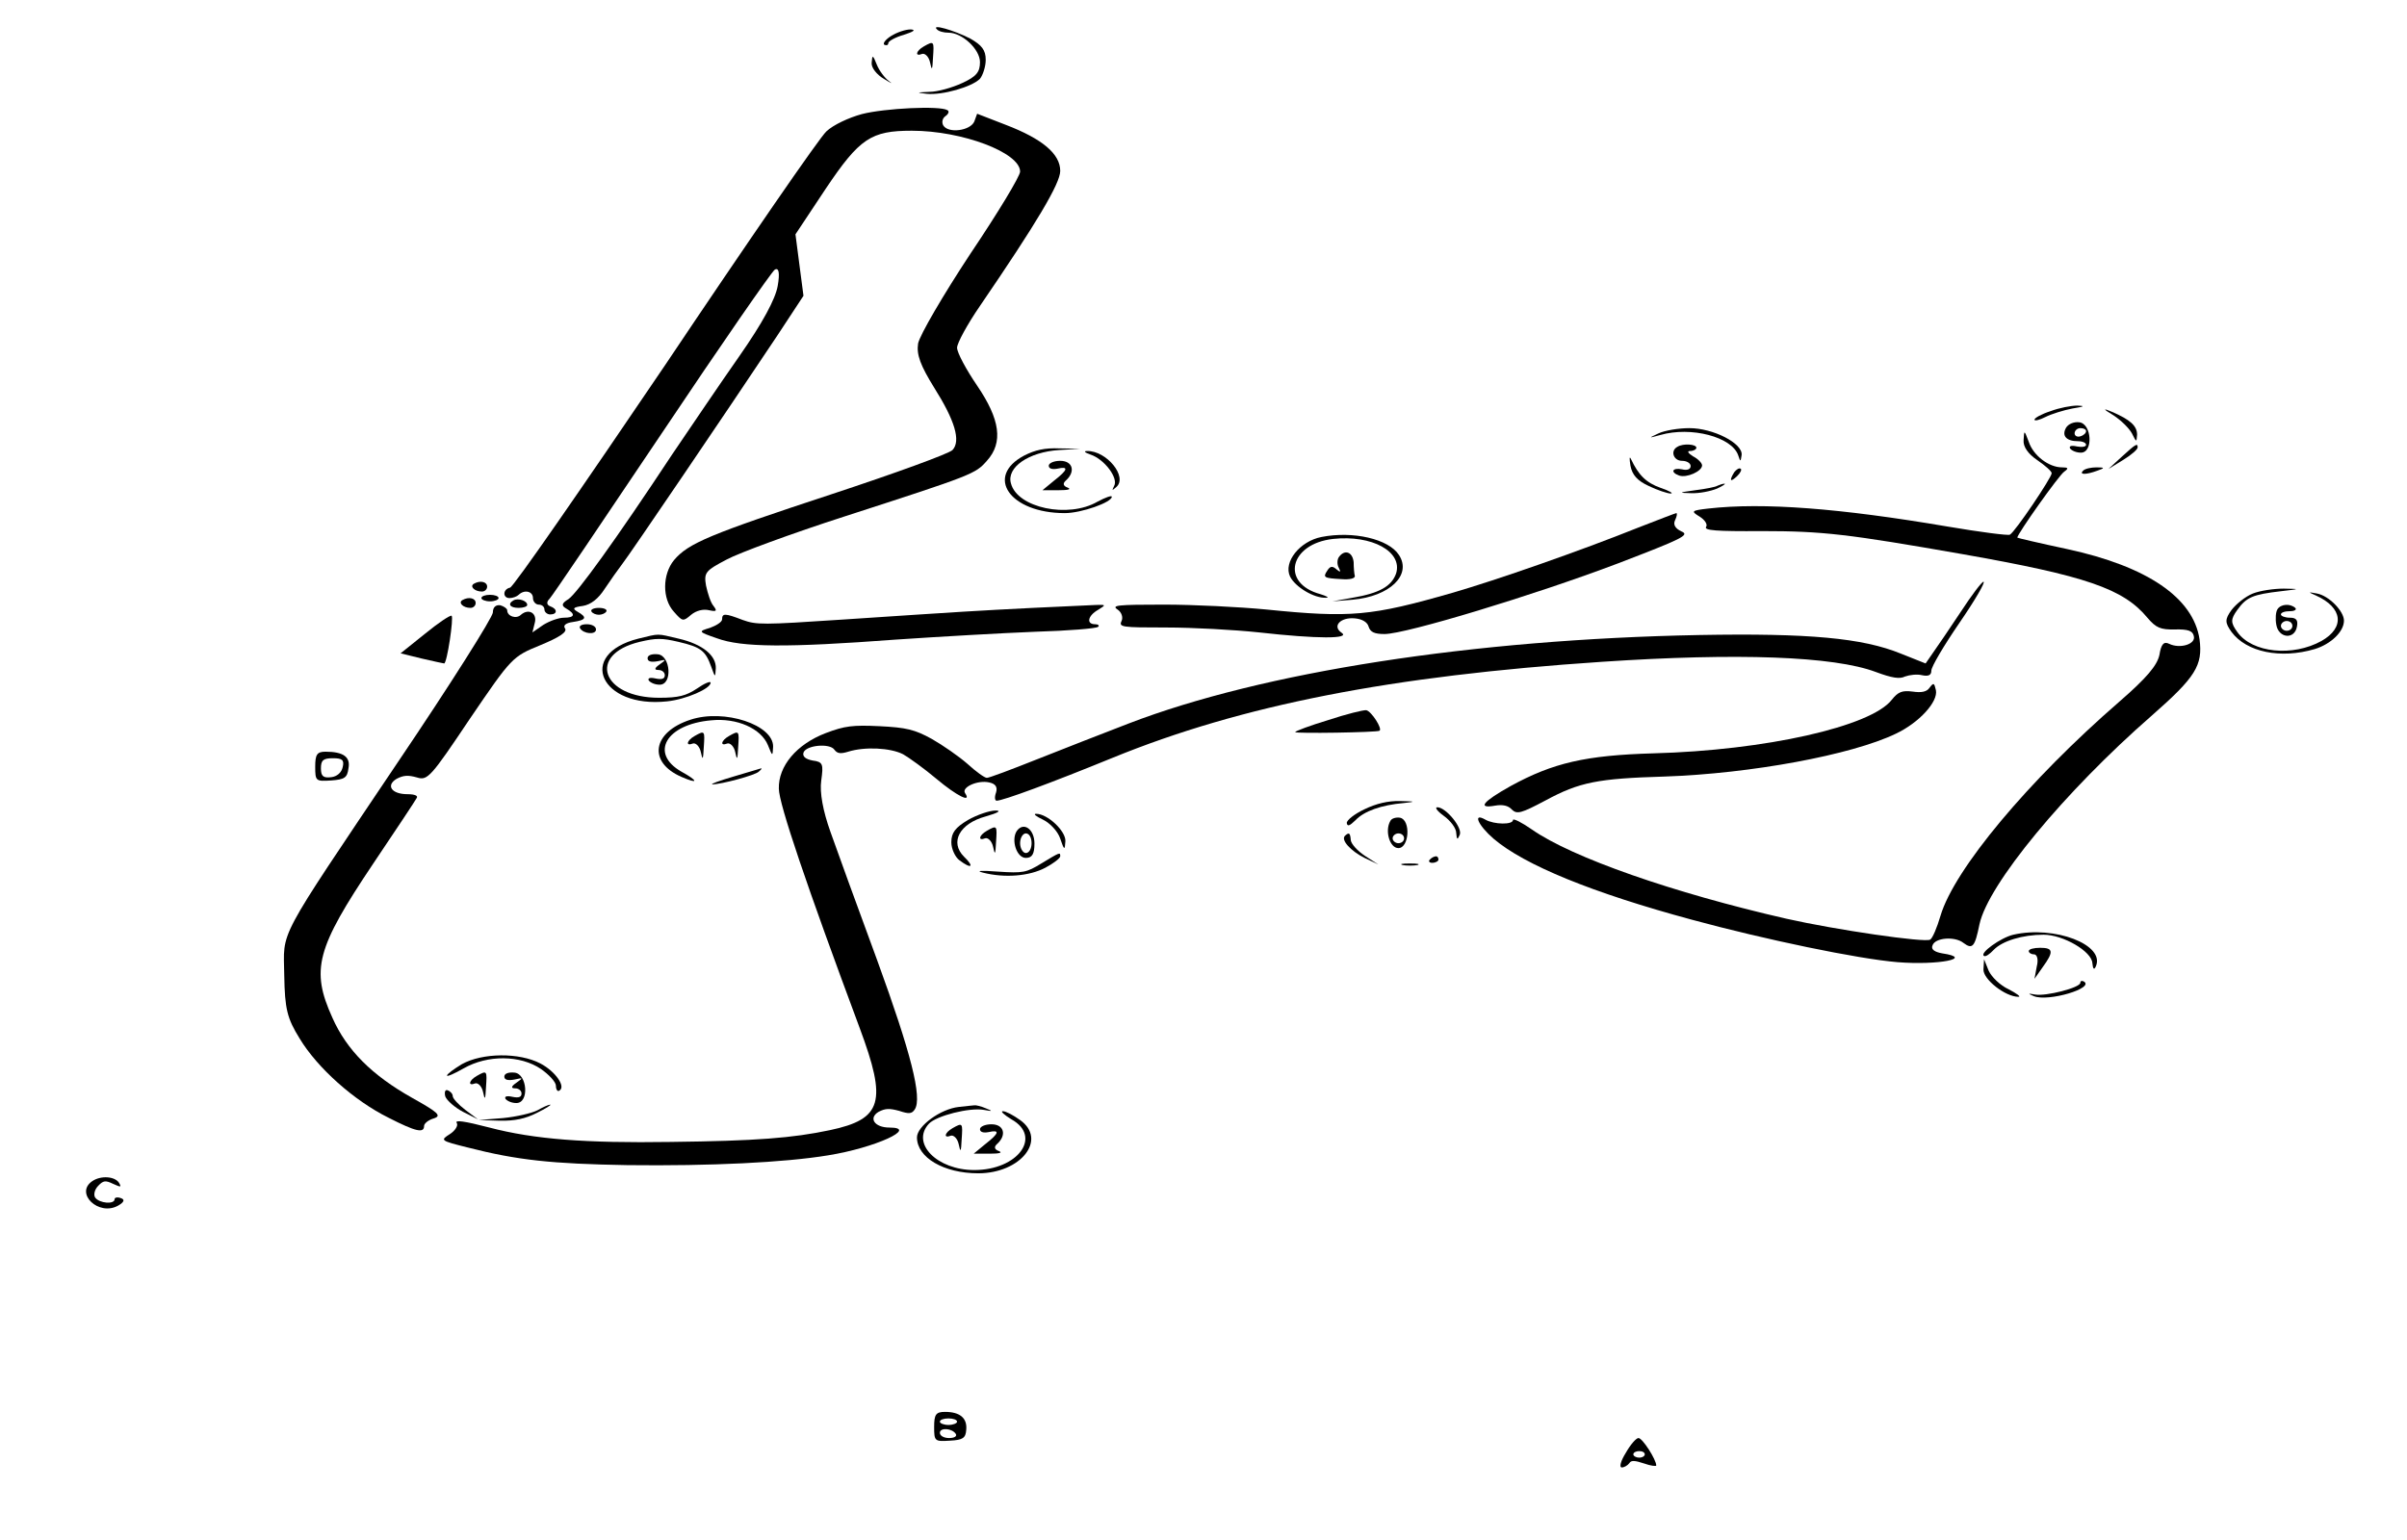 <?xml version="1.0" encoding="UTF-8"?>
<svg xmlns="http://www.w3.org/2000/svg" xmlns:xlink="http://www.w3.org/1999/xlink" width="400pt" height="256pt" viewBox="0 0 400 256" version="1.1">
<g id="surface1">
<path style=" stroke:none;fill-rule:nonzero;fill:rgb(0%,0%,0%);fill-opacity:1;" d="M 155.715 4.891 C 156 5.215 156.855 5.434 157.617 5.434 C 159.906 5.434 162.855 8.203 162.855 10.324 C 162.855 11.953 162.285 12.715 159.906 13.801 C 158.285 14.559 155.809 15.266 154.477 15.266 C 152.285 15.375 152.191 15.375 154 15.594 C 156.57 15.863 161.523 14.453 162.855 13.094 C 163.332 12.496 163.809 11.082 163.809 9.941 C 163.809 8.312 163.145 7.496 161.238 6.41 C 158.477 5 154.668 3.91 155.715 4.891 Z M 155.715 4.891 "/>
<path style=" stroke:none;fill-rule:nonzero;fill:rgb(0%,0%,0%);fill-opacity:1;" d="M 148.094 5.977 C 147.145 6.574 146.668 7.227 146.953 7.441 C 147.332 7.605 147.617 7.496 147.617 7.172 C 147.617 6.844 148.762 6.195 150.285 5.758 C 151.809 5.27 152.285 4.945 151.332 4.891 C 150.477 4.891 149.047 5.379 148.094 5.977 Z M 148.094 5.977 "/>
<path style=" stroke:none;fill-rule:nonzero;fill:rgb(0%,0%,0%);fill-opacity:1;" d="M 153.523 7.715 C 152.191 8.477 152 9.453 153.238 8.965 C 153.715 8.801 154.383 9.453 154.57 10.43 C 154.855 11.844 154.953 11.625 155.047 9.617 C 155.238 6.844 155.238 6.738 153.523 7.715 Z M 153.523 7.715 "/>
<path style=" stroke:none;fill-rule:nonzero;fill:rgb(0%,0%,0%);fill-opacity:1;" d="M 144.855 10.43 C 144.762 11.246 145.715 12.441 146.953 13.148 C 148.094 13.855 148.477 14.016 147.715 13.473 C 147.047 12.984 146.094 11.734 145.715 10.758 C 145.047 9.074 144.953 9.074 144.855 10.43 Z M 144.855 10.43 "/>
<path style=" stroke:none;fill-rule:nonzero;fill:rgb(0%,0%,0%);fill-opacity:1;" d="M 143.238 18.961 C 141.047 19.559 138.477 20.754 137.332 21.84 C 136.191 22.871 124.191 40.312 110.57 60.633 C 96.855 80.895 85.332 97.574 84.762 97.684 C 83.523 97.957 83.523 99.422 84.668 99.422 C 85.238 99.422 85.906 99.152 86.191 98.879 C 87.145 97.957 88.57 98.281 88.57 99.422 C 88.57 100.02 89.047 100.508 89.523 100.508 C 90.094 100.508 90.477 100.891 90.477 101.324 C 90.477 101.758 90.953 102.141 91.43 102.141 C 92.668 102.141 92.668 101.215 91.43 100.781 C 90.855 100.562 90.762 100.074 91.332 99.531 C 91.809 99.043 100.191 86.602 110 71.988 C 119.809 57.316 128.285 45.094 128.762 44.82 C 129.43 44.441 129.617 45.363 129.238 47.539 C 128.855 49.711 126.762 53.625 122.855 59.219 C 119.617 63.836 114.668 71.172 111.715 75.52 C 102.285 89.805 95.906 98.609 94.477 99.586 C 93.332 100.293 93.238 100.672 94.094 101.16 C 95.715 102.086 95.523 102.684 93.715 102.684 C 92.855 102.684 91.332 103.227 90.285 103.879 L 88.477 105.129 L 88.855 103.605 C 89.332 101.977 87.906 101.051 86.57 102.195 C 85.809 102.953 84.285 102.465 84.285 101.434 C 84.285 101.16 83.715 100.781 83.145 100.617 C 82.383 100.508 81.906 100.945 81.906 101.812 C 81.906 102.574 74.855 113.766 66.191 126.586 C 45.617 157.23 47.145 154.402 47.238 162.172 C 47.332 167.715 47.715 169.289 49.809 172.66 C 52.762 177.547 58.855 182.98 64.57 185.805 C 69.145 188.145 70.477 188.414 70.477 187.164 C 70.477 186.785 71.145 186.188 72.094 185.914 C 73.43 185.48 72.855 184.938 68.477 182.492 C 61.809 178.742 57.617 174.559 55.238 169.184 C 51.617 161.195 52.57 157.664 62 143.594 C 65.809 137.941 69.047 133.051 69.238 132.672 C 69.523 132.293 68.953 132.02 67.715 132.02 C 65.047 132.02 64.094 130.555 65.906 129.469 C 67.047 128.871 67.809 128.816 69.332 129.25 C 71.047 129.793 71.617 129.141 78.094 119.469 C 85.047 109.258 85.145 109.148 89.809 107.246 C 92.953 105.941 94.285 105.074 93.906 104.477 C 93.523 103.988 94 103.551 95.238 103.391 C 97.43 103.062 97.617 102.629 96 101.703 C 95.047 101.16 95.238 100.945 96.855 100.727 C 98.191 100.508 99.43 99.531 100.477 97.902 C 101.43 96.488 102.762 94.586 103.43 93.719 C 104.668 92.145 120.477 68.836 129.238 55.688 L 133.523 49.168 L 132.855 44.062 L 132.191 38.953 L 137.238 31.348 C 142.855 22.98 144.762 21.73 151.523 21.73 C 159.906 21.73 169.523 25.371 169.523 28.523 C 169.523 29.285 165.809 35.422 161.238 42.215 C 156.762 49.004 152.855 55.688 152.57 57.102 C 152.285 58.949 152.953 60.742 155.238 64.434 C 158.668 69.867 159.715 73.289 158.285 74.812 C 157.715 75.41 148.762 78.668 138.383 82.09 C 117.906 88.828 114.383 90.297 112 93.121 C 110.094 95.457 110 99.531 112 101.703 C 113.43 103.336 113.523 103.336 114.855 102.195 C 115.715 101.488 116.855 101.215 117.809 101.434 C 119.047 101.703 119.238 101.598 118.57 100.727 C 118.094 100.184 117.617 98.664 117.332 97.359 C 116.953 95.184 117.238 94.859 120.762 93.012 C 122.762 91.926 131.617 88.664 140.383 85.84 C 161.715 78.941 162.094 78.777 164 76.605 C 166.762 73.562 166.191 69.703 162.383 64.109 C 160.57 61.445 159.047 58.621 159.047 57.805 C 159.047 57.047 160.762 53.895 162.855 50.852 C 172.285 37.051 176.191 30.48 176.191 28.414 C 176.191 25.59 173.238 23.09 167.145 20.754 L 162.383 18.906 L 161.906 20.211 C 161.238 21.73 157.617 22.223 156.762 20.863 C 156.477 20.375 156.57 19.668 157.145 19.285 C 157.617 18.961 157.809 18.473 157.43 18.309 C 156.191 17.547 147.047 17.984 143.238 18.961 Z M 143.238 18.961 "/>
<path style=" stroke:none;fill-rule:nonzero;fill:rgb(0%,0%,0%);fill-opacity:1;" d="M 340.762 68.348 C 339.238 68.836 338.094 69.488 338.094 69.758 C 338.094 70.031 338.953 69.812 339.906 69.324 C 340.855 68.836 342.953 68.184 344.383 67.91 C 346.383 67.586 346.57 67.477 345.238 67.422 C 344.191 67.422 342.191 67.805 340.762 68.348 Z M 340.762 68.348 "/>
<path style=" stroke:none;fill-rule:nonzero;fill:rgb(0%,0%,0%);fill-opacity:1;" d="M 351.238 69.051 C 352.477 69.867 353.809 71.172 354.285 72.039 C 355.047 73.562 355.047 73.562 355.145 72.258 C 355.145 70.793 354 69.758 350.953 68.453 C 349.43 67.805 349.43 67.965 351.238 69.051 Z M 351.238 69.051 "/>
<path style=" stroke:none;fill-rule:nonzero;fill:rgb(0%,0%,0%);fill-opacity:1;" d="M 343.332 71.117 C 342.57 72.477 343.43 73.344 345.332 73.344 C 346.094 73.344 346.668 73.617 346.668 73.941 C 346.668 74.27 346 74.375 345.145 74.215 C 344.191 73.996 343.809 74.16 344 74.539 C 344.285 74.922 345.047 75.246 345.809 75.246 C 347.906 75.246 347.617 70.41 345.523 70.195 C 344.668 70.086 343.715 70.465 343.332 71.117 Z M 346.668 71.66 C 346.668 71.988 346.285 72.367 345.715 72.531 C 345.238 72.691 344.762 72.477 344.762 72.039 C 344.762 71.551 345.238 71.172 345.715 71.172 C 346.285 71.172 346.668 71.391 346.668 71.66 Z M 346.668 71.66 "/>
<path style=" stroke:none;fill-rule:nonzero;fill:rgb(0%,0%,0%);fill-opacity:1;" d="M 275.617 72.039 C 273.906 72.855 273.906 72.855 275.906 72.312 C 281.047 70.844 287.809 72.637 288.855 75.68 C 289.238 76.82 289.238 76.82 289.43 75.625 C 289.617 73.672 284.668 71.172 280.762 71.172 C 278.953 71.172 276.668 71.551 275.617 72.039 Z M 275.617 72.039 "/>
<path style=" stroke:none;fill-rule:nonzero;fill:rgb(0%,0%,0%);fill-opacity:1;" d="M 336.285 73.184 C 336.191 74.27 337.047 75.465 338.57 76.496 C 339.906 77.418 340.953 78.344 340.953 78.668 C 340.953 79.375 334.855 88.449 334 88.883 C 333.715 89.047 329.047 88.449 323.617 87.523 C 305.715 84.48 293.047 83.504 283.906 84.535 C 281.047 84.863 280.953 84.973 282.477 85.895 C 283.332 86.438 283.809 87.199 283.523 87.578 C 283.145 88.176 285.145 88.34 292.762 88.285 C 302.953 88.285 307.047 88.773 326.285 92.145 C 346.57 95.727 352.855 97.848 356.855 102.684 C 358.285 104.367 359.047 104.691 361.43 104.637 C 363.617 104.586 364.383 104.855 364.57 105.727 C 364.953 107.082 362.285 107.898 360.477 107.027 C 359.617 106.594 359.145 107.027 358.855 108.875 C 358.477 110.613 356.762 112.68 352.191 116.645 C 337.047 129.793 324.762 144.516 322.477 152.23 C 321.906 154.188 321.145 155.98 320.762 156.195 C 319.906 156.742 305.047 154.566 296.855 152.719 C 278.094 148.43 261.238 142.559 254.57 137.887 C 252.855 136.691 251.43 135.988 251.43 136.312 C 251.43 137.129 248.285 137.074 246.855 136.258 C 244.668 135.008 245.617 137.184 248.191 139.41 C 253.332 143.809 264.668 148.43 281.145 152.883 C 293.332 156.195 308.762 159.402 315.332 159.945 C 322.094 160.488 328.191 159.293 322.762 158.48 C 321.523 158.262 320.855 157.828 321.145 157.176 C 321.523 155.871 324.855 155.598 326.285 156.742 C 327.809 157.883 328.191 157.391 328.953 153.645 C 330.383 147.016 343.047 131.641 357.617 118.926 C 364.855 112.57 366.094 110.613 365.523 106.27 C 364.477 99.367 356.855 94.152 343.523 91.273 C 338.953 90.297 335.238 89.426 335.238 89.371 C 335.238 88.773 342.191 78.941 343.047 78.398 C 343.809 77.855 343.715 77.691 342.668 77.691 C 340.477 77.691 337.906 75.734 337.145 73.453 C 336.383 71.441 336.383 71.441 336.285 73.184 Z M 336.285 73.184 "/>
<path style=" stroke:none;fill-rule:nonzero;fill:rgb(0%,0%,0%);fill-opacity:1;" d="M 278.762 74.27 C 277.523 74.922 278.094 76.605 279.523 76.605 C 280.285 76.605 280.953 76.984 280.953 77.473 C 280.953 78.016 280.383 78.234 279.523 78.016 C 277.906 77.691 277.523 78.508 279.047 79.051 C 280.285 79.484 282.855 78.344 282.855 77.363 C 282.855 76.984 282.191 76.277 281.332 75.844 C 280.57 75.355 280.285 74.973 280.855 74.973 C 281.43 74.973 281.906 74.703 281.906 74.43 C 281.906 73.832 279.715 73.672 278.762 74.27 Z M 278.762 74.27 "/>
<path style=" stroke:none;fill-rule:nonzero;fill:rgb(0%,0%,0%);fill-opacity:1;" d="M 352.57 75.953 L 350.383 77.961 L 352.855 76.441 C 354.191 75.625 355.238 74.703 355.238 74.375 C 355.238 73.617 354.953 73.777 352.57 75.953 Z M 352.57 75.953 "/>
<path style=" stroke:none;fill-rule:nonzero;fill:rgb(0%,0%,0%);fill-opacity:1;" d="M 170.191 75.734 C 163.617 79.211 167.809 85.297 176.953 85.297 C 179.715 85.297 184.762 83.504 184.762 82.582 C 184.762 82.309 183.715 82.688 182.383 83.395 C 177.523 86.223 169.047 84.43 168 80.352 C 167.238 77.691 170.953 75.137 176 74.812 L 179.523 74.594 L 176.094 74.539 C 173.617 74.43 172 74.812 170.191 75.734 Z M 170.191 75.734 "/>
<path style=" stroke:none;fill-rule:nonzero;fill:rgb(0%,0%,0%);fill-opacity:1;" d="M 181.238 75.57 C 183.523 76.332 185.906 79.484 185.145 80.789 C 184.762 81.602 184.762 81.602 185.523 80.949 C 187.43 79.266 183.906 74.922 180.668 74.973 C 180 74.973 180.285 75.246 181.238 75.57 Z M 181.238 75.57 "/>
<path style=" stroke:none;fill-rule:nonzero;fill:rgb(0%,0%,0%);fill-opacity:1;" d="M 270.953 77.418 C 271.238 78.941 272.094 79.918 274 80.789 C 275.43 81.492 277.145 82.039 277.617 82.039 C 278.191 82.039 277.43 81.602 276 81.113 C 273.523 80.246 272.285 78.941 271.047 76.332 C 270.762 75.734 270.762 76.223 270.953 77.418 Z M 270.953 77.418 "/>
<path style=" stroke:none;fill-rule:nonzero;fill:rgb(0%,0%,0%);fill-opacity:1;" d="M 174.285 77.418 C 174.285 77.91 174.855 78.07 175.715 77.91 C 177.617 77.473 177.523 78.07 175.145 79.918 L 173.238 81.492 L 175.906 81.492 C 177.523 81.492 178.094 81.332 177.43 81.059 C 176.668 80.789 176.57 80.352 177.145 79.863 C 178.762 78.398 178.285 76.605 176.191 76.605 C 175.145 76.605 174.285 76.984 174.285 77.418 Z M 174.285 77.418 "/>
<path style=" stroke:none;fill-rule:nonzero;fill:rgb(0%,0%,0%);fill-opacity:1;" d="M 288.191 78.508 C 287.332 79.918 287.523 80.246 288.668 79.156 C 289.238 78.613 289.523 78.016 289.238 77.91 C 289.047 77.746 288.57 78.016 288.191 78.508 Z M 288.191 78.508 "/>
<path style=" stroke:none;fill-rule:nonzero;fill:rgb(0%,0%,0%);fill-opacity:1;" d="M 346.191 78.234 C 345.43 78.941 346.668 78.941 348.57 78.234 C 349.809 77.801 349.809 77.691 348.383 77.691 C 347.523 77.691 346.477 77.91 346.191 78.234 Z M 346.191 78.234 "/>
<path style=" stroke:none;fill-rule:nonzero;fill:rgb(0%,0%,0%);fill-opacity:1;" d="M 285.43 80.734 C 285.145 80.949 283.43 81.277 281.715 81.492 C 278.953 81.875 278.855 81.93 281.047 81.984 C 282.383 82.039 284.285 81.656 285.332 81.223 C 286.285 80.789 286.855 80.406 286.57 80.406 C 286.285 80.406 285.809 80.57 285.43 80.734 Z M 285.43 80.734 "/>
<path style=" stroke:none;fill-rule:nonzero;fill:rgb(0%,0%,0%);fill-opacity:1;" d="M 272.285 87.688 C 262.668 91.547 248.668 96.434 241.332 98.555 C 227.906 102.41 224.477 102.738 210.477 101.324 C 206 100.891 198.383 100.508 193.43 100.508 C 185.617 100.508 184.668 100.617 185.715 101.324 C 186.383 101.758 186.668 102.629 186.383 103.227 C 185.906 104.258 186.383 104.312 193.809 104.312 C 198.191 104.312 205.145 104.691 209.238 105.129 C 218.953 106.215 224.477 106.215 222.953 105.184 C 221.332 104.094 222.762 102.574 225.145 102.793 C 226.383 102.898 227.238 103.441 227.43 104.148 C 227.715 105.074 228.383 105.398 230.094 105.398 C 233.617 105.398 254.953 98.934 268.855 93.664 C 279.617 89.535 280.855 88.938 279.43 88.34 C 278.383 87.852 278 87.199 278.383 86.438 C 278.668 85.84 278.762 85.297 278.57 85.297 C 278.477 85.297 275.617 86.383 272.285 87.688 Z M 272.285 87.688 "/>
<path style=" stroke:none;fill-rule:nonzero;fill:rgb(0%,0%,0%);fill-opacity:1;" d="M 219.617 89.262 C 216 89.969 213.238 93.445 214.383 95.836 C 215.238 97.574 218.383 99.477 220.383 99.367 C 220.953 99.367 220.477 99.098 219.43 98.77 C 212.762 96.977 214.285 90.402 221.523 89.59 C 228 88.883 233.145 91.707 232 95.348 C 231.238 97.469 229.238 98.609 224.762 99.367 L 221.43 99.965 L 224.762 99.695 C 230.953 99.152 234.668 95.566 232.477 92.25 C 230.762 89.59 224.855 88.23 219.617 89.262 Z M 219.617 89.262 "/>
<path style=" stroke:none;fill-rule:nonzero;fill:rgb(0%,0%,0%);fill-opacity:1;" d="M 222.477 92.633 C 222.191 93.066 222.191 93.883 222.477 94.371 C 222.855 95.129 222.762 95.184 222.094 94.641 C 221.43 94.043 221.047 94.098 220.57 94.859 C 219.809 96 220 96.109 222.953 96.273 C 224.285 96.379 225.238 96.164 225.145 95.727 C 225.047 95.402 224.953 94.316 224.953 93.445 C 224.762 91.707 223.43 91.273 222.477 92.633 Z M 222.477 92.633 "/>
<path style=" stroke:none;fill-rule:nonzero;fill:rgb(0%,0%,0%);fill-opacity:1;" d="M 78.762 97.031 C 78 97.469 78.855 98.336 80.094 98.336 C 80.57 98.336 80.953 97.957 80.953 97.52 C 80.953 96.707 79.809 96.434 78.762 97.031 Z M 78.762 97.031 "/>
<path style=" stroke:none;fill-rule:nonzero;fill:rgb(0%,0%,0%);fill-opacity:1;" d="M 325.809 101.758 C 324 104.477 321.906 107.57 321.238 108.496 L 320 110.289 L 315.906 108.66 C 309.523 106.051 300.57 105.234 282.383 105.562 C 244.855 106.27 209.809 111.703 187.523 120.285 C 183.145 121.969 176.191 124.688 172.094 126.316 C 168 127.945 164.383 129.305 164 129.305 C 163.617 129.305 162.191 128.273 160.762 126.969 C 159.332 125.719 156.668 123.871 154.855 122.84 C 152 121.262 150.57 120.938 146.191 120.719 C 141.715 120.504 140.383 120.664 137.238 121.859 C 132.383 123.707 129.332 127.348 129.43 131.098 C 129.43 133.598 134.094 147.34 142.855 170.867 C 147.43 183.145 146.668 186.023 137.906 187.871 C 131.715 189.176 125.715 189.664 111.43 189.828 C 97.332 190.043 88.762 189.391 81.332 187.438 C 77.145 186.352 75.523 186.133 75.906 186.676 C 76.191 187.109 75.617 187.98 74.762 188.523 C 73.145 189.555 73.145 189.609 77.715 190.75 C 86 192.871 91.715 193.469 104.285 193.684 C 118.094 193.848 130.383 193.25 137.617 192.055 C 145.43 190.805 152.762 187.438 147.809 187.438 C 145.332 187.438 144.285 185.859 146 184.828 C 147.145 184.23 147.809 184.23 149.43 184.664 C 151.047 185.207 151.523 185.156 152 184.449 C 153.332 182.547 151.332 174.887 145.809 159.727 C 142.57 150.926 139.047 141.258 138 138.27 C 136.762 134.793 136.191 131.75 136.477 129.738 C 136.855 127.023 136.762 126.641 135.047 126.426 C 133.906 126.207 133.332 125.773 133.523 125.121 C 133.906 123.871 137.906 123.492 138.668 124.633 C 139.145 125.285 139.715 125.336 140.953 124.957 C 143.715 124.09 148 124.305 150.094 125.391 C 151.047 125.934 153.617 127.781 155.617 129.469 C 159.047 132.348 161.523 133.543 160.383 131.855 C 159.715 130.879 162.477 129.629 164.383 130.066 C 165.43 130.281 165.809 130.824 165.523 131.75 C 165.238 132.508 165.332 133.105 165.617 133.105 C 166.668 133.105 174.762 130.117 184.855 125.988 C 206.383 117.188 231.238 112.352 266.191 110.016 C 288.855 108.496 304.762 109.094 311.715 111.703 C 314.477 112.734 315.715 112.895 316.57 112.461 C 317.332 112.191 318.57 112.027 319.43 112.246 C 320.477 112.461 320.953 112.246 320.953 111.484 C 320.953 110.832 323.047 107.301 325.617 103.551 C 328.191 99.805 330 96.707 329.617 96.707 C 329.332 96.707 327.617 98.988 325.809 101.758 Z M 325.809 101.758 "/>
<path style=" stroke:none;fill-rule:nonzero;fill:rgb(0%,0%,0%);fill-opacity:1;" d="M 374.383 98.664 C 373.145 99.152 371.617 100.402 370.855 101.379 C 369.715 102.953 369.715 103.496 370.855 105.074 C 373.332 108.387 378.953 109.582 384.668 107.898 C 387.332 107.082 389.523 105.02 389.523 103.172 C 389.523 101.598 387.047 99.043 385.047 98.664 C 383.523 98.391 383.523 98.391 384.855 98.988 C 389.332 101 389.715 104.312 385.809 106.539 C 381.047 109.203 374.285 108.551 371.809 105.074 C 370.668 103.496 370.668 102.953 371.809 101.379 C 373.332 99.258 374.383 98.824 379.047 98.281 C 382.285 97.902 382.285 97.902 379.523 97.848 C 377.906 97.848 375.617 98.172 374.383 98.664 Z M 374.383 98.664 "/>
<path style=" stroke:none;fill-rule:nonzero;fill:rgb(0%,0%,0%);fill-opacity:1;" d="M 80 99.422 C 80 99.695 80.668 99.965 81.43 99.965 C 82.191 99.965 82.855 99.695 82.855 99.422 C 82.855 99.098 82.191 98.879 81.43 98.879 C 80.668 98.879 80 99.098 80 99.422 Z M 80 99.422 "/>
<path style=" stroke:none;fill-rule:nonzero;fill:rgb(0%,0%,0%);fill-opacity:1;" d="M 76.855 99.75 C 76.094 100.184 76.953 101.051 78.191 101.051 C 78.668 101.051 79.047 100.672 79.047 100.238 C 79.047 99.422 77.906 99.152 76.855 99.75 Z M 76.855 99.75 "/>
<path style=" stroke:none;fill-rule:nonzero;fill:rgb(0%,0%,0%);fill-opacity:1;" d="M 85.332 99.805 C 84.285 100.402 84.762 101.051 86.191 101.051 C 86.953 101.051 87.617 100.836 87.617 100.562 C 87.617 99.855 86.094 99.367 85.332 99.805 Z M 85.332 99.805 "/>
<path style=" stroke:none;fill-rule:nonzero;fill:rgb(0%,0%,0%);fill-opacity:1;" d="M 171.617 101.051 C 162 101.543 160.953 101.598 139.809 103.008 C 126.762 103.879 125.715 103.879 123.43 103.062 C 120.477 101.922 120 101.922 120 102.953 C 120 103.391 119.047 103.988 118 104.367 C 116 104.965 116 105.02 119.145 106.105 C 123.238 107.625 130.762 107.68 148.855 106.324 C 156.094 105.832 166.57 105.234 172 105.02 C 177.523 104.855 182.191 104.477 182.477 104.203 C 182.762 103.988 182.477 103.77 182 103.77 C 180.477 103.77 180.762 102.355 182.477 101.379 C 183.809 100.562 183.809 100.508 182.191 100.562 C 181.238 100.617 176.477 100.836 171.617 101.051 Z M 171.617 101.051 "/>
<path style=" stroke:none;fill-rule:nonzero;fill:rgb(0%,0%,0%);fill-opacity:1;" d="M 378.477 101.27 C 378.191 101.703 378.094 102.844 378.285 103.879 C 378.668 106.105 381.332 106.375 381.715 104.148 C 381.906 103.117 381.617 102.684 380.57 102.684 C 379.715 102.684 379.047 102.41 379.047 102.141 C 379.047 101.812 379.715 101.598 380.57 101.598 C 381.332 101.598 381.715 101.324 381.43 101.051 C 380.57 100.293 379.047 100.402 378.477 101.27 Z M 380.953 104.039 C 380.953 104.477 380.57 104.855 380 104.855 C 379.523 104.855 379.047 104.477 379.047 104.039 C 379.047 103.605 379.523 103.227 380 103.227 C 380.57 103.227 380.953 103.605 380.953 104.039 Z M 380.953 104.039 "/>
<path style=" stroke:none;fill-rule:nonzero;fill:rgb(0%,0%,0%);fill-opacity:1;" d="M 98.285 101.648 C 98.477 101.977 99.047 102.195 99.523 102.195 C 100 102.195 100.57 101.977 100.762 101.648 C 100.953 101.324 100.383 101.051 99.523 101.051 C 98.668 101.051 98.094 101.324 98.285 101.648 Z M 98.285 101.648 "/>
<path style=" stroke:none;fill-rule:nonzero;fill:rgb(0%,0%,0%);fill-opacity:1;" d="M 70.57 105.398 L 66.57 108.605 L 70.094 109.473 C 72 109.91 73.715 110.289 73.809 110.289 C 74.285 110.289 75.43 102.629 75.047 102.355 C 74.762 102.246 72.762 103.605 70.57 105.398 Z M 70.57 105.398 "/>
<path style=" stroke:none;fill-rule:nonzero;fill:rgb(0%,0%,0%);fill-opacity:1;" d="M 96.383 104.422 C 96.953 105.398 99.047 105.562 99.047 104.637 C 99.047 104.148 98.383 103.77 97.523 103.77 C 96.668 103.77 96.191 104.039 96.383 104.422 Z M 96.383 104.422 "/>
<path style=" stroke:none;fill-rule:nonzero;fill:rgb(0%,0%,0%);fill-opacity:1;" d="M 106.094 106.16 C 95.715 108.766 99.809 117.785 110.855 116.59 C 114 116.266 118.094 114.473 118.094 113.492 C 118.094 113.168 117.047 113.602 115.809 114.473 C 114 115.668 112.762 115.992 109.523 115.992 C 100 115.992 97.523 108.82 106.285 106.703 C 109.047 106.051 110 106.051 112.762 106.703 C 116.477 107.57 117.238 108.168 118.191 110.832 C 118.855 112.68 118.855 112.68 118.953 111.105 C 119.047 108.984 116.762 107.082 112.762 106.16 C 109.047 105.289 109.715 105.289 106.094 106.16 Z M 106.094 106.16 "/>
<path style=" stroke:none;fill-rule:nonzero;fill:rgb(0%,0%,0%);fill-opacity:1;" d="M 107.617 109.418 C 107.617 109.961 108.191 110.125 109.332 109.91 C 110.762 109.582 110.762 109.637 109.617 110.453 C 108.762 111.051 108.668 111.375 109.43 111.375 C 110 111.375 110.477 111.754 110.477 112.246 C 110.477 112.844 110 113.004 108.953 112.789 C 108 112.57 107.617 112.734 107.809 113.113 C 108.094 113.492 108.855 113.82 109.617 113.82 C 111.809 113.82 111.43 108.984 109.332 108.766 C 108.285 108.66 107.617 108.93 107.617 109.418 Z M 107.617 109.418 "/>
<path style=" stroke:none;fill-rule:nonzero;fill:rgb(0%,0%,0%);fill-opacity:1;" d="M 320.668 114.309 C 320.191 115.016 319.332 115.18 317.809 114.961 C 316.094 114.742 315.43 115.016 314.383 116.32 C 310.953 120.773 293.332 124.742 274.762 125.23 C 263.523 125.555 258.094 126.805 251.047 130.664 C 246.383 133.27 245.43 134.465 248.477 133.922 C 249.715 133.703 250.668 133.922 251.238 134.574 C 252.094 135.391 252.762 135.227 256.855 133.051 C 262.477 130.012 265.523 129.414 276.668 129.086 C 290.953 128.598 307.715 125.5 315.047 121.969 C 318.953 120.121 322.094 116.645 321.715 114.742 C 321.43 113.492 321.332 113.441 320.668 114.309 Z M 320.668 114.309 "/>
<path style=" stroke:none;fill-rule:nonzero;fill:rgb(0%,0%,0%);fill-opacity:1;" d="M 220.762 119.688 C 217.715 120.609 215.238 121.535 215.238 121.699 C 215.238 121.969 228.762 121.754 229.238 121.48 C 229.809 121.207 227.906 118.223 227.047 118.059 C 226.57 118.004 223.715 118.711 220.762 119.688 Z M 220.762 119.688 "/>
<path style=" stroke:none;fill-rule:nonzero;fill:rgb(0%,0%,0%);fill-opacity:1;" d="M 114.762 119.633 C 108.383 121.699 107.617 126.695 113.238 129.141 C 116.094 130.391 116.094 129.848 113.238 128.273 C 107.906 125.23 110.668 120.395 118.191 119.742 C 122.477 119.309 126.477 121.102 127.617 123.871 C 128.383 125.773 128.383 125.773 128.477 124.145 C 128.57 120.504 120.383 117.785 114.762 119.633 Z M 114.762 119.633 "/>
<path style=" stroke:none;fill-rule:nonzero;fill:rgb(0%,0%,0%);fill-opacity:1;" d="M 115.43 122.352 C 114.094 123.109 113.906 124.09 115.145 123.598 C 115.617 123.438 116.285 124.09 116.477 125.066 C 116.762 126.48 116.855 126.262 116.953 124.25 C 117.145 121.48 117.145 121.371 115.43 122.352 Z M 115.43 122.352 "/>
<path style=" stroke:none;fill-rule:nonzero;fill:rgb(0%,0%,0%);fill-opacity:1;" d="M 121.145 122.352 C 119.809 123.109 119.617 124.09 120.855 123.598 C 121.332 123.438 122 124.09 122.191 125.066 C 122.477 126.48 122.57 126.262 122.668 124.25 C 122.855 121.48 122.855 121.371 121.145 122.352 Z M 121.145 122.352 "/>
<path style=" stroke:none;fill-rule:nonzero;fill:rgb(0%,0%,0%);fill-opacity:1;" d="M 52.383 127.457 C 52.383 129.848 52.477 129.902 55.047 129.738 C 57.238 129.574 57.715 129.305 57.906 127.727 C 58.285 125.828 57.047 124.957 54.094 124.957 C 52.668 124.957 52.383 125.445 52.383 127.457 Z M 56.953 127.512 C 56.762 128.434 56 129.086 55.047 129.195 C 53.715 129.359 53.332 129.031 53.332 127.727 C 53.332 126.371 53.715 126.043 55.332 126.043 C 56.855 126.043 57.238 126.316 56.953 127.512 Z M 56.953 127.512 "/>
<path style=" stroke:none;fill-rule:nonzero;fill:rgb(0%,0%,0%);fill-opacity:1;" d="M 121.906 129.086 C 119.523 129.793 118 130.336 118.383 130.391 C 119.809 130.391 125.523 128.871 126.094 128.273 C 126.477 127.945 126.668 127.727 126.477 127.727 C 126.285 127.781 124.285 128.379 121.906 129.086 Z M 121.906 129.086 "/>
<path style=" stroke:none;fill-rule:nonzero;fill:rgb(0%,0%,0%);fill-opacity:1;" d="M 226.762 134.52 C 225.145 135.281 223.809 136.312 223.809 136.801 C 223.906 137.453 224.285 137.289 225.238 136.367 C 226.668 134.844 229.523 133.812 233.332 133.488 C 235.332 133.27 235.238 133.215 232.668 133.16 C 230.668 133.105 228.668 133.598 226.762 134.52 Z M 226.762 134.52 "/>
<path style=" stroke:none;fill-rule:nonzero;fill:rgb(0%,0%,0%);fill-opacity:1;" d="M 239.906 135.605 C 241.047 136.422 242 137.672 242 138.484 C 242.094 139.57 242.191 139.68 242.57 138.812 C 243.145 137.672 240.285 134.195 238.855 134.195 C 238.383 134.195 238.855 134.844 239.906 135.605 Z M 239.906 135.605 "/>
<path style=" stroke:none;fill-rule:nonzero;fill:rgb(0%,0%,0%);fill-opacity:1;" d="M 160.855 136.312 C 158.762 137.562 158.094 138.43 158.094 140.008 C 158.094 141.148 158.762 142.508 159.43 142.996 C 161.43 144.516 162 144.137 160.191 142.398 C 157.809 140.008 159.43 136.91 163.809 135.715 C 165.906 135.117 166.477 134.738 165.43 134.738 C 164.477 134.738 162.383 135.441 160.855 136.312 Z M 160.855 136.312 "/>
<path style=" stroke:none;fill-rule:nonzero;fill:rgb(0%,0%,0%);fill-opacity:1;" d="M 173.332 136.258 C 174.477 136.801 175.809 138.215 176.191 139.41 C 176.855 141.363 176.953 141.418 177.047 139.844 C 177.145 138.16 174.094 135.281 172.191 135.281 C 171.617 135.281 172.191 135.715 173.332 136.258 Z M 173.332 136.258 "/>
<path style=" stroke:none;fill-rule:nonzero;fill:rgb(0%,0%,0%);fill-opacity:1;" d="M 231.047 136.477 C 230.094 138.105 230.953 140.984 232.383 140.984 C 234.191 140.984 234.477 136.312 232.668 135.934 C 232 135.824 231.238 136.039 231.047 136.477 Z M 233.332 139.355 C 233.332 139.789 232.953 140.168 232.383 140.168 C 231.906 140.168 231.43 139.789 231.43 139.355 C 231.43 138.922 231.906 138.539 232.383 138.539 C 232.953 138.539 233.332 138.922 233.332 139.355 Z M 233.332 139.355 "/>
<path style=" stroke:none;fill-rule:nonzero;fill:rgb(0%,0%,0%);fill-opacity:1;" d="M 164 138.105 C 162.668 138.867 162.477 139.844 163.715 139.355 C 164.191 139.191 164.855 139.844 165.047 140.82 C 165.332 142.234 165.43 142.016 165.523 140.008 C 165.715 137.234 165.715 137.129 164 138.105 Z M 164 138.105 "/>
<path style=" stroke:none;fill-rule:nonzero;fill:rgb(0%,0%,0%);fill-opacity:1;" d="M 168.953 138.16 C 168 139.68 168.953 142.613 170.477 142.613 C 171.523 142.613 171.906 141.961 171.906 140.223 C 171.906 137.832 170.094 136.531 168.953 138.16 Z M 171.43 140.168 C 171.43 141.039 171.047 141.801 170.477 141.801 C 170 141.801 169.523 141.039 169.523 140.168 C 169.523 139.246 170 138.539 170.477 138.539 C 171.047 138.539 171.43 139.246 171.43 140.168 Z M 171.43 140.168 "/>
<path style=" stroke:none;fill-rule:nonzero;fill:rgb(0%,0%,0%);fill-opacity:1;" d="M 223.523 138.922 C 222.762 139.625 224.477 141.473 226.762 142.613 L 229.047 143.703 L 226.855 142.289 C 225.617 141.473 224.57 140.332 224.477 139.68 C 224.383 138.43 224.191 138.324 223.523 138.922 Z M 223.523 138.922 "/>
<path style=" stroke:none;fill-rule:nonzero;fill:rgb(0%,0%,0%);fill-opacity:1;" d="M 173.047 143.539 C 170.57 145.059 170 145.168 165.906 144.895 C 162.953 144.68 162.094 144.734 163.332 145.059 C 166.953 145.984 171.047 145.656 173.715 144.246 C 175.047 143.539 176.191 142.668 176.191 142.344 C 176.191 141.637 176.191 141.637 173.047 143.539 Z M 173.047 143.539 "/>
<path style=" stroke:none;fill-rule:nonzero;fill:rgb(0%,0%,0%);fill-opacity:1;" d="M 237.617 142.887 C 237.332 143.156 237.523 143.43 238 143.43 C 238.57 143.43 239.047 143.156 239.047 142.887 C 239.047 142.559 238.855 142.344 238.668 142.344 C 238.383 142.344 237.906 142.559 237.617 142.887 Z M 237.617 142.887 "/>
<path style=" stroke:none;fill-rule:nonzero;fill:rgb(0%,0%,0%);fill-opacity:1;" d="M 233.145 143.809 C 233.715 143.918 234.855 143.918 235.523 143.809 C 236.094 143.648 235.617 143.539 234.285 143.539 C 232.953 143.539 232.477 143.648 233.145 143.809 Z M 233.145 143.809 "/>
<path style=" stroke:none;fill-rule:nonzero;fill:rgb(0%,0%,0%);fill-opacity:1;" d="M 334.57 155.383 C 332.477 155.871 328.855 158.48 329.715 158.914 C 330 159.078 330.668 158.586 331.332 157.883 C 332.762 156.414 336.094 155.383 339.617 155.383 C 342.855 155.383 347.617 158.152 347.715 160.109 C 347.809 161.086 348 161.305 348.285 160.652 C 349.906 157.066 341.43 153.805 334.57 155.383 Z M 334.57 155.383 "/>
<path style=" stroke:none;fill-rule:nonzero;fill:rgb(0%,0%,0%);fill-opacity:1;" d="M 337.145 158.098 C 337.145 158.371 337.523 158.641 338 158.641 C 338.57 158.641 338.762 159.566 338.477 160.652 L 338.094 162.715 L 339.43 160.816 C 341.332 158.207 341.238 157.555 339.047 157.555 C 338 157.555 337.145 157.773 337.145 158.098 Z M 337.145 158.098 "/>
<path style=" stroke:none;fill-rule:nonzero;fill:rgb(0%,0%,0%);fill-opacity:1;" d="M 329.617 161.141 C 329.523 162.77 333.238 165.703 335.43 165.703 C 335.906 165.703 335.145 165.16 333.809 164.453 C 332.383 163.805 330.953 162.391 330.477 161.359 L 329.715 159.457 Z M 329.617 161.141 "/>
<path style=" stroke:none;fill-rule:nonzero;fill:rgb(0%,0%,0%);fill-opacity:1;" d="M 345.715 163.367 C 345.715 164.184 340 165.648 338.191 165.324 C 336.953 165.105 336.953 165.16 338 165.598 C 340.383 166.574 348.191 164.238 346.285 163.152 C 346 162.988 345.715 163.043 345.715 163.367 Z M 345.715 163.367 "/>
<path style=" stroke:none;fill-rule:nonzero;fill:rgb(0%,0%,0%);fill-opacity:1;" d="M 76.762 176.895 C 75.43 177.711 74.285 178.527 74.285 178.797 C 74.285 179.016 75.523 178.473 77.047 177.602 C 81.047 175.32 86.477 175.375 89.906 177.711 C 91.238 178.637 92.383 179.883 92.383 180.48 C 92.383 181.133 92.668 181.516 92.953 181.297 C 94.094 180.645 92.285 178.09 89.809 176.789 C 86.285 174.941 80.191 174.996 76.762 176.895 Z M 76.762 176.895 "/>
<path style=" stroke:none;fill-rule:nonzero;fill:rgb(0%,0%,0%);fill-opacity:1;" d="M 79.238 178.852 C 77.906 179.613 77.715 180.59 78.953 180.102 C 79.43 179.938 80.094 180.59 80.285 181.57 C 80.57 182.98 80.668 182.766 80.762 180.754 C 80.953 177.984 80.953 177.875 79.238 178.852 Z M 79.238 178.852 "/>
<path style=" stroke:none;fill-rule:nonzero;fill:rgb(0%,0%,0%);fill-opacity:1;" d="M 83.809 178.961 C 83.809 179.504 84.383 179.668 85.523 179.449 C 86.953 179.125 86.953 179.18 85.809 179.992 C 84.953 180.59 84.855 180.918 85.617 180.918 C 86.191 180.918 86.668 181.297 86.668 181.785 C 86.668 182.383 86.191 182.547 85.145 182.328 C 84.191 182.113 83.809 182.273 84 182.656 C 84.285 183.035 85.047 183.363 85.809 183.363 C 88 183.363 87.617 178.527 85.523 178.309 C 84.477 178.199 83.809 178.473 83.809 178.961 Z M 83.809 178.961 "/>
<path style=" stroke:none;fill-rule:nonzero;fill:rgb(0%,0%,0%);fill-opacity:1;" d="M 74 182.273 C 74.285 182.98 75.617 184.121 76.953 184.828 L 79.43 186.078 L 77.332 184.504 C 76.191 183.633 75.238 182.602 75.238 182.223 C 75.238 181.84 74.855 181.406 74.383 181.242 C 74 181.078 73.809 181.516 74 182.273 Z M 74 182.273 "/>
<path style=" stroke:none;fill-rule:nonzero;fill:rgb(0%,0%,0%);fill-opacity:1;" d="M 89.332 184.559 C 88.383 185.047 85.809 185.645 83.617 185.859 L 79.523 186.188 L 83.047 186.297 C 85.523 186.352 87.332 185.969 89.238 184.992 C 90.668 184.285 91.715 183.633 91.43 183.633 C 91.145 183.633 90.191 184.066 89.332 184.559 Z M 89.332 184.559 "/>
<path style=" stroke:none;fill-rule:nonzero;fill:rgb(0%,0%,0%);fill-opacity:1;" d="M 159.332 184.012 C 156.285 184.34 152.383 187.219 152.383 189.066 C 152.383 192.434 156.855 195.043 162.57 195.043 C 169.617 195.043 174.094 189.445 169.523 186.188 C 168.383 185.371 167.145 184.719 166.668 184.719 C 166.191 184.719 166.855 185.316 168.094 186.078 C 173.238 188.957 169.145 194.5 161.906 194.5 C 155.715 194.5 151.332 190.043 154.383 186.785 C 155.617 185.48 161.145 184.066 163.523 184.504 C 164.953 184.773 165.047 184.719 163.809 184.23 C 163.047 183.906 162.191 183.688 161.906 183.742 C 161.617 183.742 160.477 183.906 159.332 184.012 Z M 159.332 184.012 "/>
<path style=" stroke:none;fill-rule:nonzero;fill:rgb(0%,0%,0%);fill-opacity:1;" d="M 158.285 187.547 C 156.953 188.305 156.762 189.285 158 188.793 C 158.477 188.633 159.145 189.285 159.332 190.262 C 159.617 191.676 159.715 191.457 159.809 189.445 C 160 186.676 160 186.566 158.285 187.547 Z M 158.285 187.547 "/>
<path style=" stroke:none;fill-rule:nonzero;fill:rgb(0%,0%,0%);fill-opacity:1;" d="M 162.855 187.707 C 162.855 188.195 163.43 188.359 164.285 188.195 C 166.191 187.762 166.094 188.359 163.715 190.207 L 161.809 191.781 L 164.477 191.781 C 166.094 191.781 166.668 191.621 166 191.348 C 165.238 191.078 165.145 190.641 165.715 190.152 C 167.332 188.688 166.855 186.895 164.762 186.895 C 163.715 186.895 162.855 187.273 162.855 187.707 Z M 162.855 187.707 "/>
<path style=" stroke:none;fill-rule:nonzero;fill:rgb(0%,0%,0%);fill-opacity:1;" d="M 15.332 196.348 C 12.383 198.355 16.383 202.215 19.617 200.422 C 20.668 199.824 20.762 199.391 20.094 199.172 C 19.523 198.953 19.047 199.062 19.047 199.336 C 19.047 200.258 16.477 200.039 15.809 199.062 C 15.523 198.629 15.715 197.758 16.285 197.16 C 17.145 196.238 17.523 196.184 18.762 196.781 C 20.094 197.379 20.191 197.379 19.809 196.672 C 19.145 195.531 16.762 195.367 15.332 196.348 Z M 15.332 196.348 "/>
<path style=" stroke:none;fill-rule:nonzero;fill:rgb(0%,0%,0%);fill-opacity:1;" d="M 155.238 237.203 C 155.238 239.594 155.332 239.648 157.906 239.484 C 160 239.375 160.477 239.051 160.57 237.691 C 160.762 235.734 159.523 234.703 157.047 234.703 C 155.523 234.703 155.238 235.137 155.238 237.203 Z M 159.047 236.332 C 159.047 236.605 158.383 236.875 157.617 236.875 C 156.855 236.875 156.191 236.605 156.191 236.332 C 156.191 236.008 156.855 235.789 157.617 235.789 C 158.383 235.789 159.047 236.008 159.047 236.332 Z M 158.855 238.398 C 159.047 238.777 158.57 239.051 157.715 239.051 C 156.855 239.051 156.191 238.668 156.191 238.18 C 156.191 237.258 158.285 237.418 158.855 238.398 Z M 158.855 238.398 "/>
<path style=" stroke:none;fill-rule:nonzero;fill:rgb(0%,0%,0%);fill-opacity:1;" d="M 270.191 241.492 C 269.332 242.852 269.047 243.938 269.523 243.938 C 269.906 243.938 270.477 243.613 270.762 243.234 C 271.047 242.742 271.617 242.742 273.238 243.285 C 274.285 243.668 275.238 243.777 275.238 243.613 C 275.238 242.637 272.953 239.051 272.285 239.051 C 271.906 239.051 270.953 240.137 270.191 241.492 Z M 273.332 241.766 C 273.332 242.039 272.953 242.309 272.383 242.309 C 271.906 242.309 271.43 242.039 271.43 241.766 C 271.43 241.441 271.906 241.223 272.383 241.223 C 272.953 241.223 273.332 241.441 273.332 241.766 Z M 273.332 241.766 "/>
</g>
</svg>
